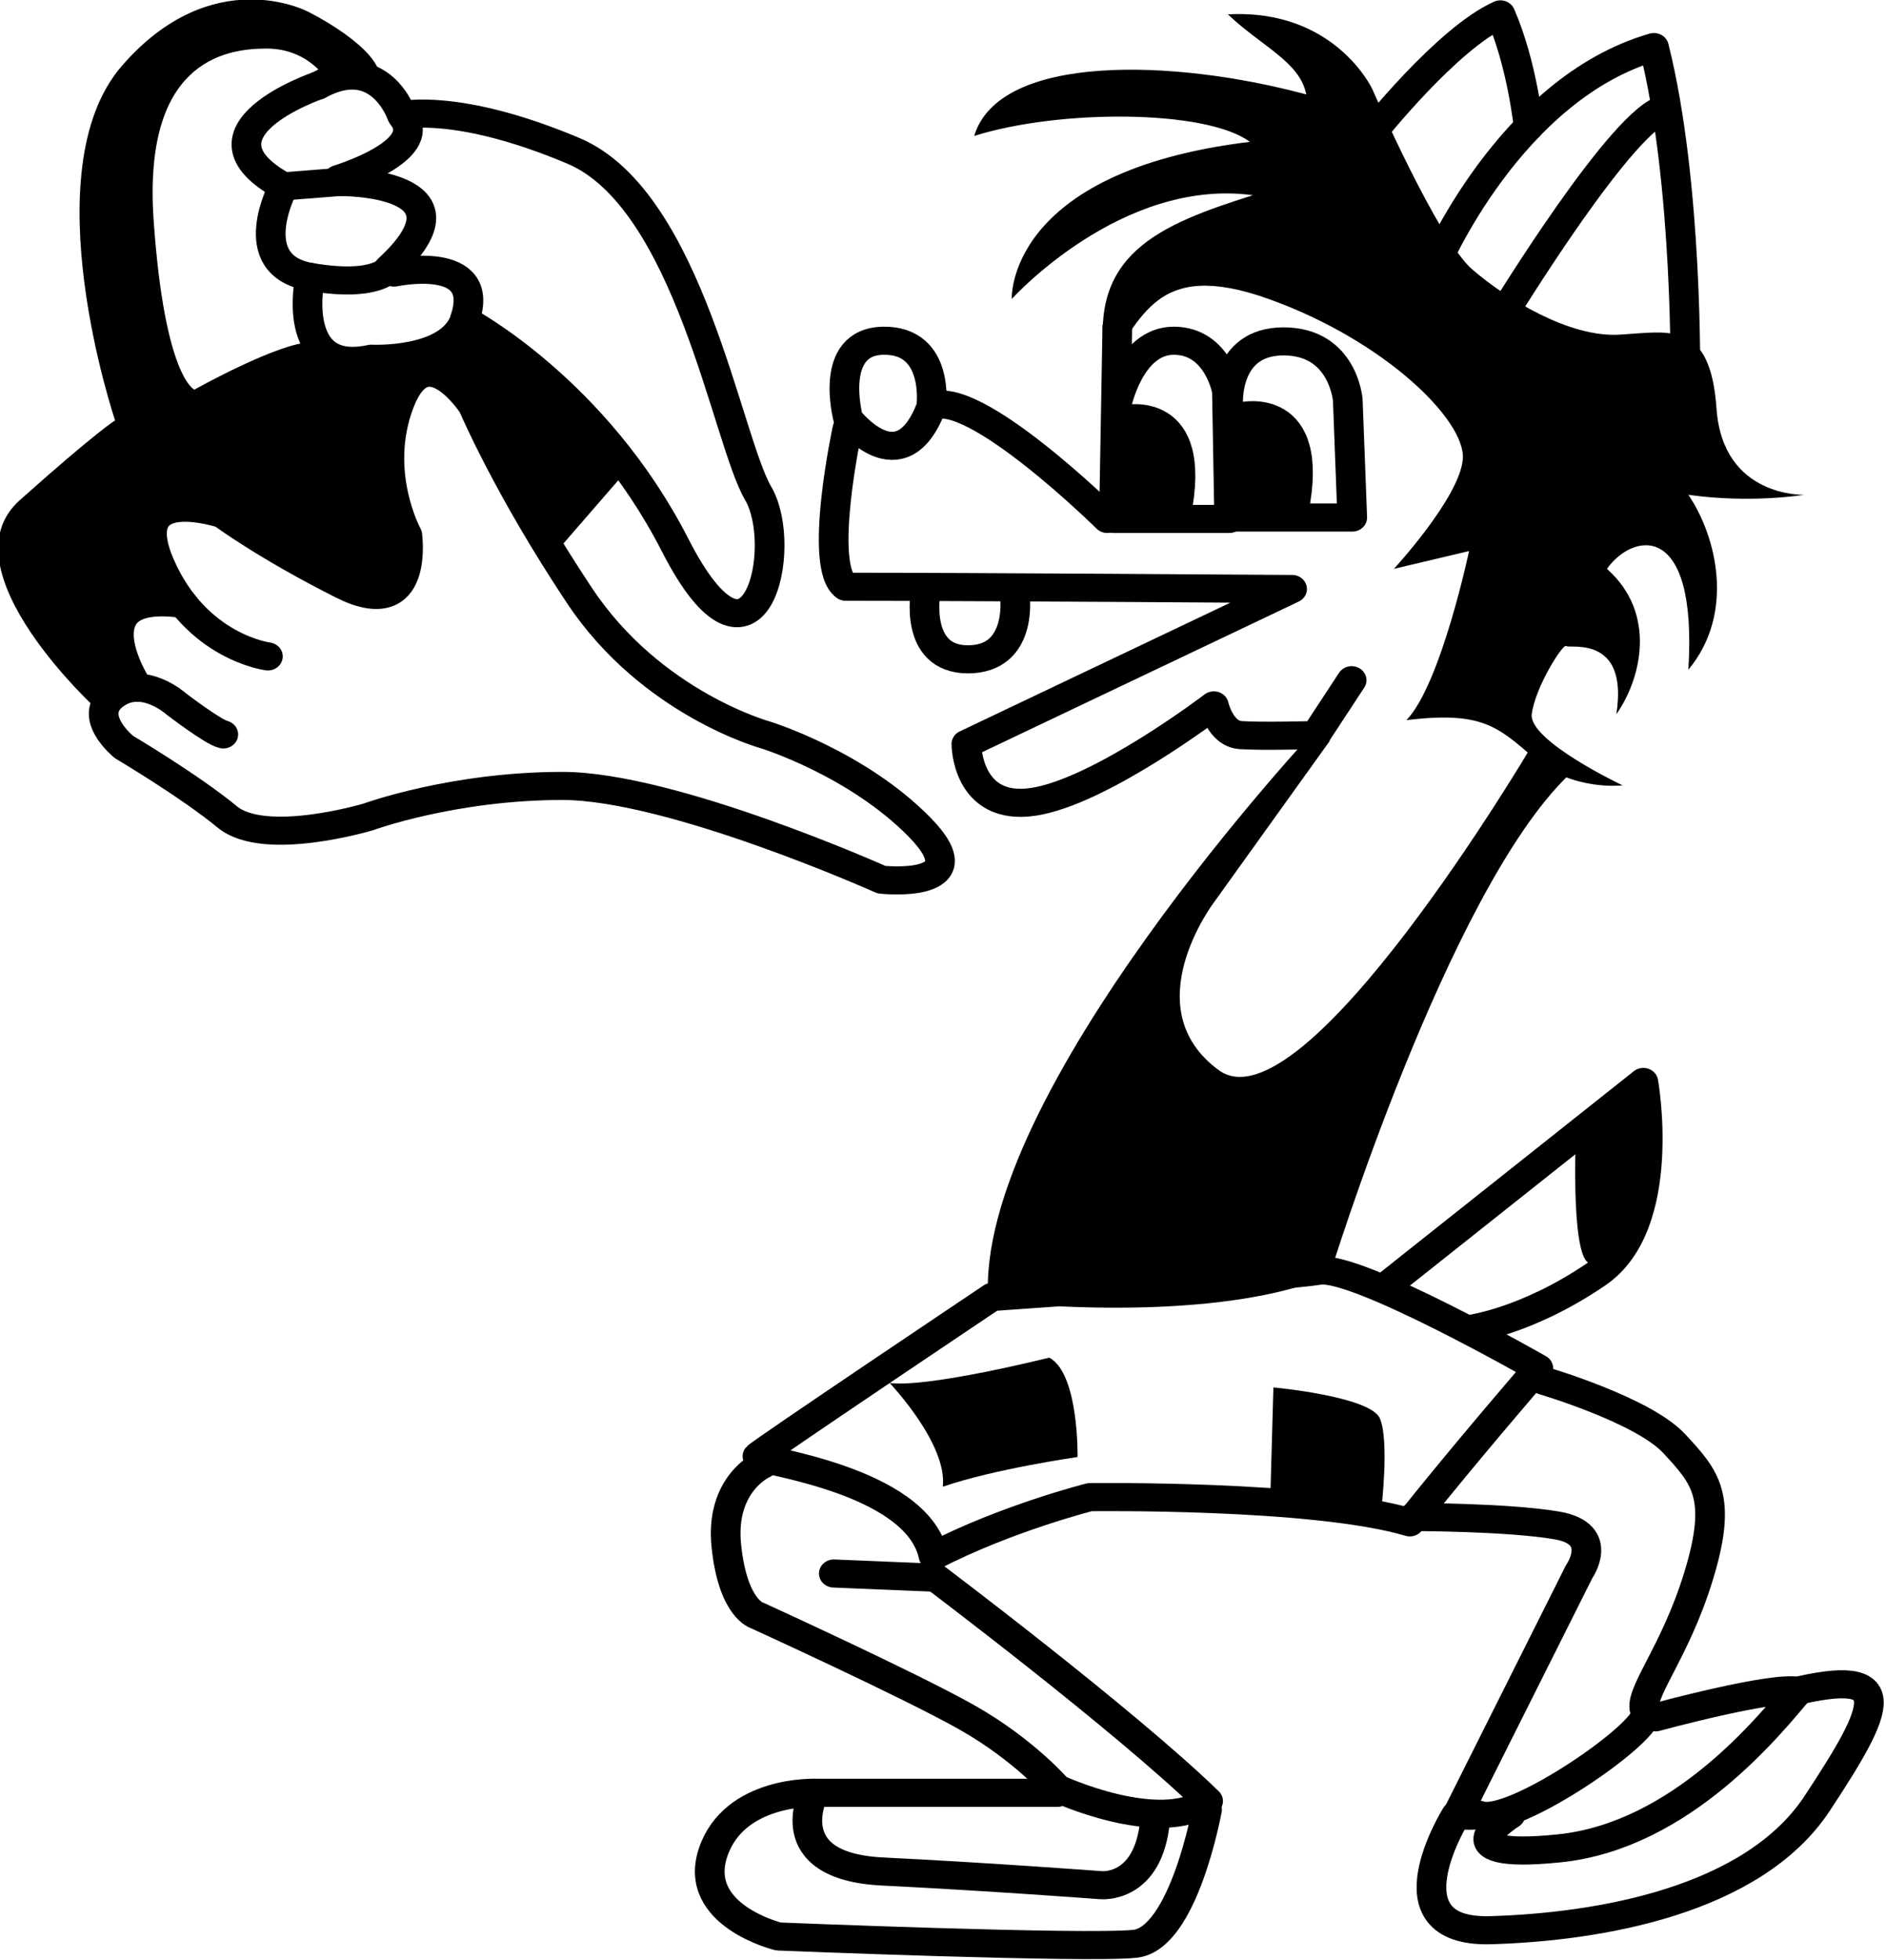 <?xml version="1.0" encoding="UTF-8" standalone="no"?>
<!-- Created with Inkscape (http://www.inkscape.org/) -->

<svg
   width="16.34mm"
   height="16.973mm"
   viewBox="0 0 16.34 16.973"
   version="1.1"
   id="svg5"
   xml:space="preserve"
   inkscape:version="1.2.2 (732a01da63, 2022-12-09)"
   sodipodi:docname="výkres-1.svg"
   xmlns:inkscape="http://www.inkscape.org/namespaces/inkscape"
   xmlns:sodipodi="http://sodipodi.sourceforge.net/DTD/sodipodi-0.dtd"
   xmlns="http://www.w3.org/2000/svg"
   xmlns:svg="http://www.w3.org/2000/svg"><sodipodi:namedview
     id="namedview7"
     pagecolor="#ffffff"
     bordercolor="#000000"
     borderopacity="0.25"
     inkscape:showpageshadow="2"
     inkscape:pageopacity="0.0"
     inkscape:pagecheckerboard="0"
     inkscape:deskcolor="#ffffff"
     inkscape:document-units="mm"
     showgrid="false"
     showborder="false"
     inkscape:zoom="2.5862355"
     inkscape:cx="123.15197"
     inkscape:cy="135.7185"
     inkscape:window-width="1920"
     inkscape:window-height="1009"
     inkscape:window-x="-8"
     inkscape:window-y="-8"
     inkscape:window-maximized="1"
     inkscape:current-layer="layer2" /><defs
     id="defs2" /><g
     inkscape:groupmode="layer"
     id="layer6"
     inkscape:label="Vlci"
     transform="translate(200,200)"><g
       id="g4269-6"
       transform="matrix(0.857,0,0,0.811,-254.384,-262.024)"
       inkscape:export-filename="assets\wolf_LeftUp.svg"
       inkscape:export-xdpi="95.775764"
       inkscape:export-ydpi="95.775764"
       style="display:inline"><g
         id="g6889"><path
           style="fill:#000000;stroke:none;stroke-width:0.5;stroke-linecap:round;stroke-linejoin:round"
           d="m 77.329,77.424 c 0,0 -0.38,-0.855 -1.457,-0.792 0.348,0.348 0.728,0.507 0.792,0.855 -1.33,-0.38 -3.103,-0.443 -3.357,0.443 0.855,-0.285 2.343,-0.285 2.787,0.063 -2.47,0.317 -2.407,1.678 -2.407,1.678 0,0 1.108,-1.298 2.438,-1.108 -0.95,0.317 -1.678,0.633 -1.488,1.805 0.38,-0.443 0.475,-1.14 1.647,-0.697 1.172,0.443 1.995,1.298 1.963,1.71 -0.032,0.412 -0.697,1.172 -0.697,1.172 l 0.76,-0.19 c 0,0 -0.285,1.425 -0.633,1.805 0.76,-0.095 0.918,0.063 1.298,0.412 0.38,0.348 0.887,0.285 0.887,0.285 0,0 -0.95,-0.475 -0.918,-0.76 0.032,-0.285 0.317,-0.76 0.348,-0.728 0.032,0.032 0.633,-0.127 0.507,0.728 0.253,-0.38 0.412,-1.077 -0.095,-1.552 0.253,-0.38 0.918,-0.538 0.823,1.077 0.475,-0.602 0.285,-1.425 0,-1.868 0.633,0.095 1.172,0 1.172,0 0,0 -0.823,0.032 -0.887,-0.918 -0.063,-0.95 -0.475,-0.823 -0.982,-0.792 -0.507,0.032 -1.14,-0.38 -1.488,-0.697 -0.348,-0.317 -1.013,-1.932 -1.013,-1.932 z"
           id="path549-4"
           inkscape:export-filename="wolf_leftUp.svg"
           inkscape:export-xdpi="96"
           inkscape:export-ydpi="96" /><path
           style="fill:none;stroke:#000000;stroke-width:0.3;stroke-linecap:round;stroke-linejoin:round;stroke-dasharray:none"
           d="m 77.962,79.324 c 0,0 0.76,-1.9 2.217,-2.343 0.348,1.457 0.317,3.578 0.317,3.578"
           id="path605-6" /><path
           style="fill:none;stroke:#000000;stroke-width:0.3;stroke-linecap:round;stroke-linejoin:round;stroke-dasharray:none"
           d="m 78.564,79.989 c 0,0 1.14,-1.995 1.647,-2.312"
           id="path607-9" /><path
           style="fill:none;stroke:#000000;stroke-width:0.3;stroke-linecap:round;stroke-linejoin:round;stroke-dasharray:none"
           d="m 77.329,77.899 c 0,0 0.76,-1.013 1.298,-1.267 0.222,0.538 0.285,1.203 0.285,1.203"
           id="path609-9" /><path
           style="fill:none;stroke:#000000;stroke-width:0.3;stroke-linecap:round;stroke-linejoin:round;stroke-dasharray:none"
           d="m 74.754,79.971 -0.034,2.049 H 75.885 L 75.862,80.654 c 0,0 -0.09,-0.537 -0.537,-0.537 -0.448,0 -0.579,0.688 -0.579,0.688"
           id="path1165-3"
           sodipodi:nodetypes="ccccsc" /><path
           style="fill:none;stroke:#000000;stroke-width:0.3;stroke-linecap:round;stroke-linejoin:round;stroke-dasharray:none"
           d="m 75.808,82.005 h 1.321 l -0.045,-1.254 c 0,0 -0.045,-0.627 -0.649,-0.627 -0.605,0 -0.56,0.672 -0.56,0.672"
           id="path1167-7" /><path
           style="fill:none;stroke:#000000;stroke-width:0.3;stroke-linecap:round;stroke-linejoin:round;stroke-dasharray:none"
           d="m 74.827,80.955 c 0,0 0.752,-0.19 0.522,1.013"
           id="path1169-3" /><path
           style="fill:none;stroke:#000000;stroke-width:0.3;stroke-linecap:round;stroke-linejoin:round;stroke-dasharray:none"
           d="m 76.015,80.923 c 0,0 0.752,-0.19 0.522,1.013"
           id="path1171-4" /><path
           style="fill:none;stroke:#000000;stroke-width:0.3;stroke-linecap:round;stroke-linejoin:round;stroke-dasharray:none"
           d="m 74.653,82.02 c 0,0 -1.366,-1.422 -1.78,-1.198 0,0 0.09,-0.711 -0.481,-0.705 -0.571,0.006 -0.358,0.834 -0.358,0.834 0,0 0.532,0.728 0.84,-0.129"
           id="path1173-4" /><path
           style="fill:none;stroke:#000000;stroke-width:0.3;stroke-linecap:round;stroke-linejoin:round;stroke-dasharray:none"
           d="m 72.025,81.058 c 0,0 -0.301,1.472 -0.016,1.686 1.235,0 4.512,0.024 4.512,0.024 l -3.293,1.655 c 0,0 0,0.728 0.681,0.617 0.681,-0.111 1.821,-1.029 1.821,-1.029 0,0 0.063,0.301 0.269,0.317 0.206,0.016 0.76,0 0.76,0 l 0.364,-0.586"
           id="path1175-0" /><path
           style="fill:#000000;stroke:none;stroke-width:0.3;stroke-linecap:round;stroke-linejoin:round;stroke-dasharray:none"
           d="m 76.775,84.248 c 0,0 -3.483,3.927 -3.325,6.127 2.565,0.253 3.452,-0.285 3.452,-0.285 -0.001,0.005 1.193,-4.098 2.416,-5.336 -0.269,-0.285 -0.389,-0.285 -0.389,-0.285 0,0 -2.296,4.101 -3.151,3.436 -0.855,-0.665 -0.048,-1.789 -0.048,-1.789 l 1.172,-1.726 z"
           id="path1177-4"
           sodipodi:nodetypes="cccccsccc" /><path
           style="fill:none;stroke:#000000;stroke-width:0.3;stroke-linecap:round;stroke-linejoin:round;stroke-dasharray:none"
           d="m 73.489,90.327 c 0,0 -2.34,1.657 -2.373,1.702 -0.034,0.045 1.612,0.235 1.78,1.064 0.739,-0.403 1.579,-0.627 1.579,-0.627 0,0 2.273,-0.034 3.236,0.269 0.593,-0.784 1.299,-1.646 1.299,-1.646 0,0 -1.836,-1.108 -2.217,-1.041 -0.381,0.067 -3.303,0.28 -3.303,0.28 z"
           id="path1179-8" /><path
           style="fill:none;stroke:#000000;stroke-width:0.3;stroke-linecap:round;stroke-linejoin:round;stroke-dasharray:none"
           d="m 77.508,90.182 2.564,-2.15 c 0,0 0.258,1.523 -0.47,2.049 -0.728,0.526 -1.31,0.593 -1.31,0.593"
           id="path1288-2" /><path
           style="fill:none;stroke:#000000;stroke-width:0.3;stroke-linecap:round;stroke-linejoin:round;stroke-dasharray:none"
           d="m 71.171,92.118 c 0,0 -0.437,0.202 -0.369,0.873 0.067,0.672 0.313,0.739 0.313,0.739 0,0 1.534,0.739 2.116,1.086 0.582,0.347 0.918,0.761 0.918,0.761 0,0 1.03,0.504 1.523,0.134 -0.84,-0.862 -2.754,-2.385 -2.754,-2.385 l -1.03,-0.045"
           id="path1290-1" /><path
           style="fill:none;stroke:#000000;stroke-width:0.3;stroke-linecap:round;stroke-linejoin:round;stroke-dasharray:none"
           d="m 79.064,91.223 c 0,0 1.008,0.313 1.321,0.672 0.313,0.358 0.493,0.56 0.246,1.411 -0.246,0.851 -0.627,1.276 -0.537,1.455 0.09,0.179 -1.343,1.232 -1.679,1.097 -0.09,0.022 -0.224,0 -0.224,0 l 1.232,-2.597 c 0,0 0.269,-0.403 -0.224,-0.493 -0.493,-0.09 -1.455,-0.09 -1.455,-0.09"
           id="path2018-3" /><path
           style="fill:none;stroke:#000000;stroke-width:0.3;stroke-linecap:round;stroke-linejoin:round;stroke-dasharray:none"
           d="m 72.817,82.791 c 0,0 -0.127,0.728 0.427,0.728 0.554,0 0.475,-0.665 0.475,-0.665"
           id="path2020-0" /><path
           style="fill:none;stroke:#000000;stroke-width:0.3;stroke-linecap:round;stroke-linejoin:round;stroke-dasharray:none"
           d="m 74.149,95.623 h -2.463 c 0,0 -0.381,0.784 0.694,0.84 1.075,0.056 2.206,0.146 2.206,0.146 0,0 0.481,0.056 0.549,-0.683"
           id="path3474-0" /><path
           style="fill:none;stroke:#000000;stroke-width:0.3;stroke-linecap:round;stroke-linejoin:round;stroke-dasharray:none"
           d="m 75.661,95.802 c 0,0 -0.235,1.377 -0.728,1.433 -0.493,0.056 -3.605,-0.078 -3.605,-0.078 0,0 -0.873,-0.224 -0.661,-0.896 0.213,-0.672 1.03,-0.638 1.03,-0.638"
           id="path4202-0"
           sodipodi:nodetypes="cscsc" /><path
           style="fill:none;stroke:#000000;stroke-width:0.3;stroke-linecap:round;stroke-linejoin:round;stroke-dasharray:none"
           d="m 80.195,94.817 c 0,0 1.209,-0.347 1.444,-0.28 -0.28,0.347 -1.176,1.545 -2.418,1.679 -1.243,0.134 -0.493,-0.358 -0.493,-0.358"
           id="path4204-9" /><path
           style="fill:none;stroke:#000000;stroke-width:0.3;stroke-linecap:round;stroke-linejoin:round;stroke-dasharray:none"
           d="m 78.18,95.858 c 0,0 -0.75,1.265 0.347,1.232 1.097,-0.034 2.653,-0.313 3.303,-1.355 0.649,-1.041 0.828,-1.467 -0.258,-1.187"
           id="path4206-2"
           sodipodi:nodetypes="cssc" /><path
           style="fill:#000000;stroke:none;stroke-width:0.3;stroke-linecap:round;stroke-linejoin:round;stroke-dasharray:none"
           d="m 76.3,92.497 0.032,-1.203 c 0,0 0.982,0.095 1.077,0.332 0.095,0.237 0.016,0.95 0.016,0.95 z"
           id="path4208-2" /><path
           style="fill:#000000;stroke:none;stroke-width:0.3;stroke-linecap:round;stroke-linejoin:round;stroke-dasharray:none"
           d="m 72.452,91.246 c 0,0 0.586,0.649 0.538,1.108 0.522,-0.19 1.362,-0.317 1.362,-0.317 0,0 0.016,-0.887 -0.285,-1.061 -1.362,0.348 -1.615,0.269 -1.615,0.269 z"
           id="path4210-7" /><path
           style="fill:#000000;stroke:none;stroke-width:0.3;stroke-linecap:round;stroke-linejoin:round;stroke-dasharray:none"
           d="m 79.389,88.625 c 0,0 -0.056,1.411 0.168,1.343 0.291,-0.179 0.493,-0.705 0.493,-0.705 l 0.078,-0.918 -0.078,-0.202 z"
           id="path4212-0" /><path
           style="fill:#000000;stroke:none;stroke-width:0.015;stroke-linecap:round;stroke-linejoin:round;stroke-dasharray:none"
           d="m 74.86,81.623 c 0,-0.156 0.004,-0.343 0.009,-0.414 l 0.009,-0.13 h 0.056 c 0.272,0 0.405,0.236 0.362,0.64 -0.009,0.084 -0.02,0.161 -0.024,0.171 -0.006,0.014 -0.047,0.018 -0.21,0.018 h -0.202 z"
           id="path4340-6" /><path
           style="fill:#000000;stroke:none;stroke-width:0.015;stroke-linecap:round;stroke-linejoin:round;stroke-dasharray:none"
           d="m 75.976,81.46 c -0.006,-0.234 -0.006,-0.429 -9.95e-4,-0.434 0.005,-0.004 0.058,-0.008 0.117,-0.008 0.126,5.9e-4 0.203,0.029 0.262,0.099 0.094,0.11 0.134,0.316 0.107,0.56 -0.026,0.233 0.004,0.209 -0.254,0.209 h -0.221 z"
           id="path4342-5" /></g><g
         id="g6851"
         style="display:inline"><path
           style="fill:none;stroke:#000000;stroke-width:0.3;stroke-linecap:round;stroke-linejoin:round;stroke-dasharray:none"
           d="m 66.167,83.488 c 0,0 -0.728,-0.095 -1.092,-0.982 -0.364,-0.887 0.633,-0.538 0.633,-0.538 0,0 0.443,0.348 1.219,0.76 0.776,0.412 0.649,-0.538 0.649,-0.538 0,0 -0.348,-0.665 -0.079,-1.409 0.269,-0.744 0.744,0.032 0.744,0.032 0,0 0.348,0.871 1.077,2.027 0.728,1.156 1.884,1.488 1.884,1.488 0,0 0.918,0.301 1.552,0.982 0.633,0.681 -0.384,0.562 -0.384,0.562 0,0 -2.117,-1.001 -3.226,-1.001 -1.108,0 -1.963,0.331 -1.963,0.331 0,0 -1.045,0.331 -1.425,0 -0.38,-0.331 -1.045,-0.747 -1.045,-0.747 0,0 -0.388,-0.332 -0.095,-0.554 0.293,-0.222 0.625,0.095 0.625,0.095 0,0 0.372,0.301 0.475,0.325"
           id="path4214" /><path
           style="fill:none;stroke:#000000;stroke-width:0.3;stroke-linecap:round;stroke-linejoin:round;stroke-dasharray:none"
           d="m 64.853,83.821 c 0,0 -0.658,-1.058 0.459,-0.893"
           id="path4216" /><path
           style="fill:none;stroke:#000000;stroke-width:0.3;stroke-linecap:round;stroke-linejoin:round;stroke-dasharray:none"
           d="m 66.673,77.392 c 0,0 -1.362,0.491 -0.348,1.077 0.57,-0.048 0.57,-0.048 0.57,-0.048"
           id="path4218" /><path
           style="fill:none;stroke:#000000;stroke-width:0.3;stroke-linecap:round;stroke-linejoin:round;stroke-dasharray:none"
           d="m 66.325,78.469 c 0,0 -0.427,0.839 0.269,0.966 0.697,0.127 0.815,-0.103 0.815,-0.103"
           id="path4220"
           sodipodi:nodetypes="csc" /><path
           style="fill:none;stroke:#000000;stroke-width:0.3;stroke-linecap:round;stroke-linejoin:round;stroke-dasharray:none"
           d="m 66.594,79.435 c 0,0 -0.222,1.066 0.617,0.874 0,0 0.791,0.043 0.948,-0.416"
           id="path4222"
           sodipodi:nodetypes="cc" /><path
           style="fill:none;stroke:#000000;stroke-width:0.3;stroke-linecap:round;stroke-linejoin:round;stroke-dasharray:none"
           d="m 68.162,79.899 c 0,0 1.314,0.731 2.122,2.401 0.807,1.67 1.156,0.016 0.839,-0.554 -0.317,-0.57 -0.697,-3.135 -1.868,-3.657 -1.172,-0.522 -1.734,-0.38 -1.734,-0.38 0,0 -0.218,-0.681 -0.847,-0.317"
           id="path4226" /><path
           style="fill:none;stroke:#000000;stroke-width:0.3;stroke-linecap:round;stroke-linejoin:round;stroke-dasharray:none"
           d="m 66.895,78.422 c 0,0 1.46,-0.016 0.491,0.926"
           id="path4228"
           sodipodi:nodetypes="cc" /><path
           style="fill:none;stroke:#000000;stroke-width:0.3;stroke-linecap:round;stroke-linejoin:round;stroke-dasharray:none"
           d="m 66.879,78.39 c 0,0 0.918,-0.293 0.657,-0.657"
           id="path4230" /><path
           style="fill:none;stroke:#000000;stroke-width:0.3;stroke-linecap:round;stroke-linejoin:round;stroke-dasharray:none"
           d="m 67.443,79.389 c 0,0 0.94,-0.213 0.717,0.493"
           id="path4232" /><path
           style="fill:#000000;stroke:none;stroke-width:0.3;stroke-linecap:round;stroke-linejoin:round;stroke-dasharray:none"
           d="m 64.454,84.069 c 0,0 -1.579,-1.511 -0.795,-2.25 0.784,-0.739 0.963,-0.851 0.963,-0.851 0,0 -0.851,-2.665 0.067,-3.784 0.918,-1.12 1.881,-0.582 1.881,-0.582 0,0 0.605,0.313 0.717,0.627 0.112,0.313 -0.233,0.053 -0.233,0.053 l -0.277,0.071 c 0,0 -0.182,-0.356 -0.625,-0.356 -0.443,0 -1.251,0.158 -1.14,1.837 0.111,1.678 0.412,1.805 0.412,1.805 0,0 0.855,-0.507 1.187,-0.507 0.332,0 0.166,0.158 0.166,0.158 l 0.451,0.032 0.744,-0.158 0.332,-0.174 0.729,0.531 0.414,0.537 0.336,0.459 -0.717,0.873 c 0,0 -0.661,-1.355 -0.694,-1.399 -0.034,-0.045 -0.459,-0.537 -0.459,-0.537 l -0.325,0.179 -0.246,0.459 c 0,0 0.19,0.985 0.19,1.041 0,0.056 0,0.504 -0.011,0.549 -0.011,0.045 -0.291,0.179 -0.291,0.179 L 66.044,82.199 65.417,81.93 c 0,0 -0.291,0.056 -0.313,0.101 -0.022,0.045 -0.09,0.313 -0.09,0.313 l 0.179,0.448 -0.168,0.067 c 0,0 -0.325,0.258 -0.336,0.302 -0.011,0.045 0.09,0.481 0.09,0.481 z"
           id="path4234" /></g></g></g></svg>
